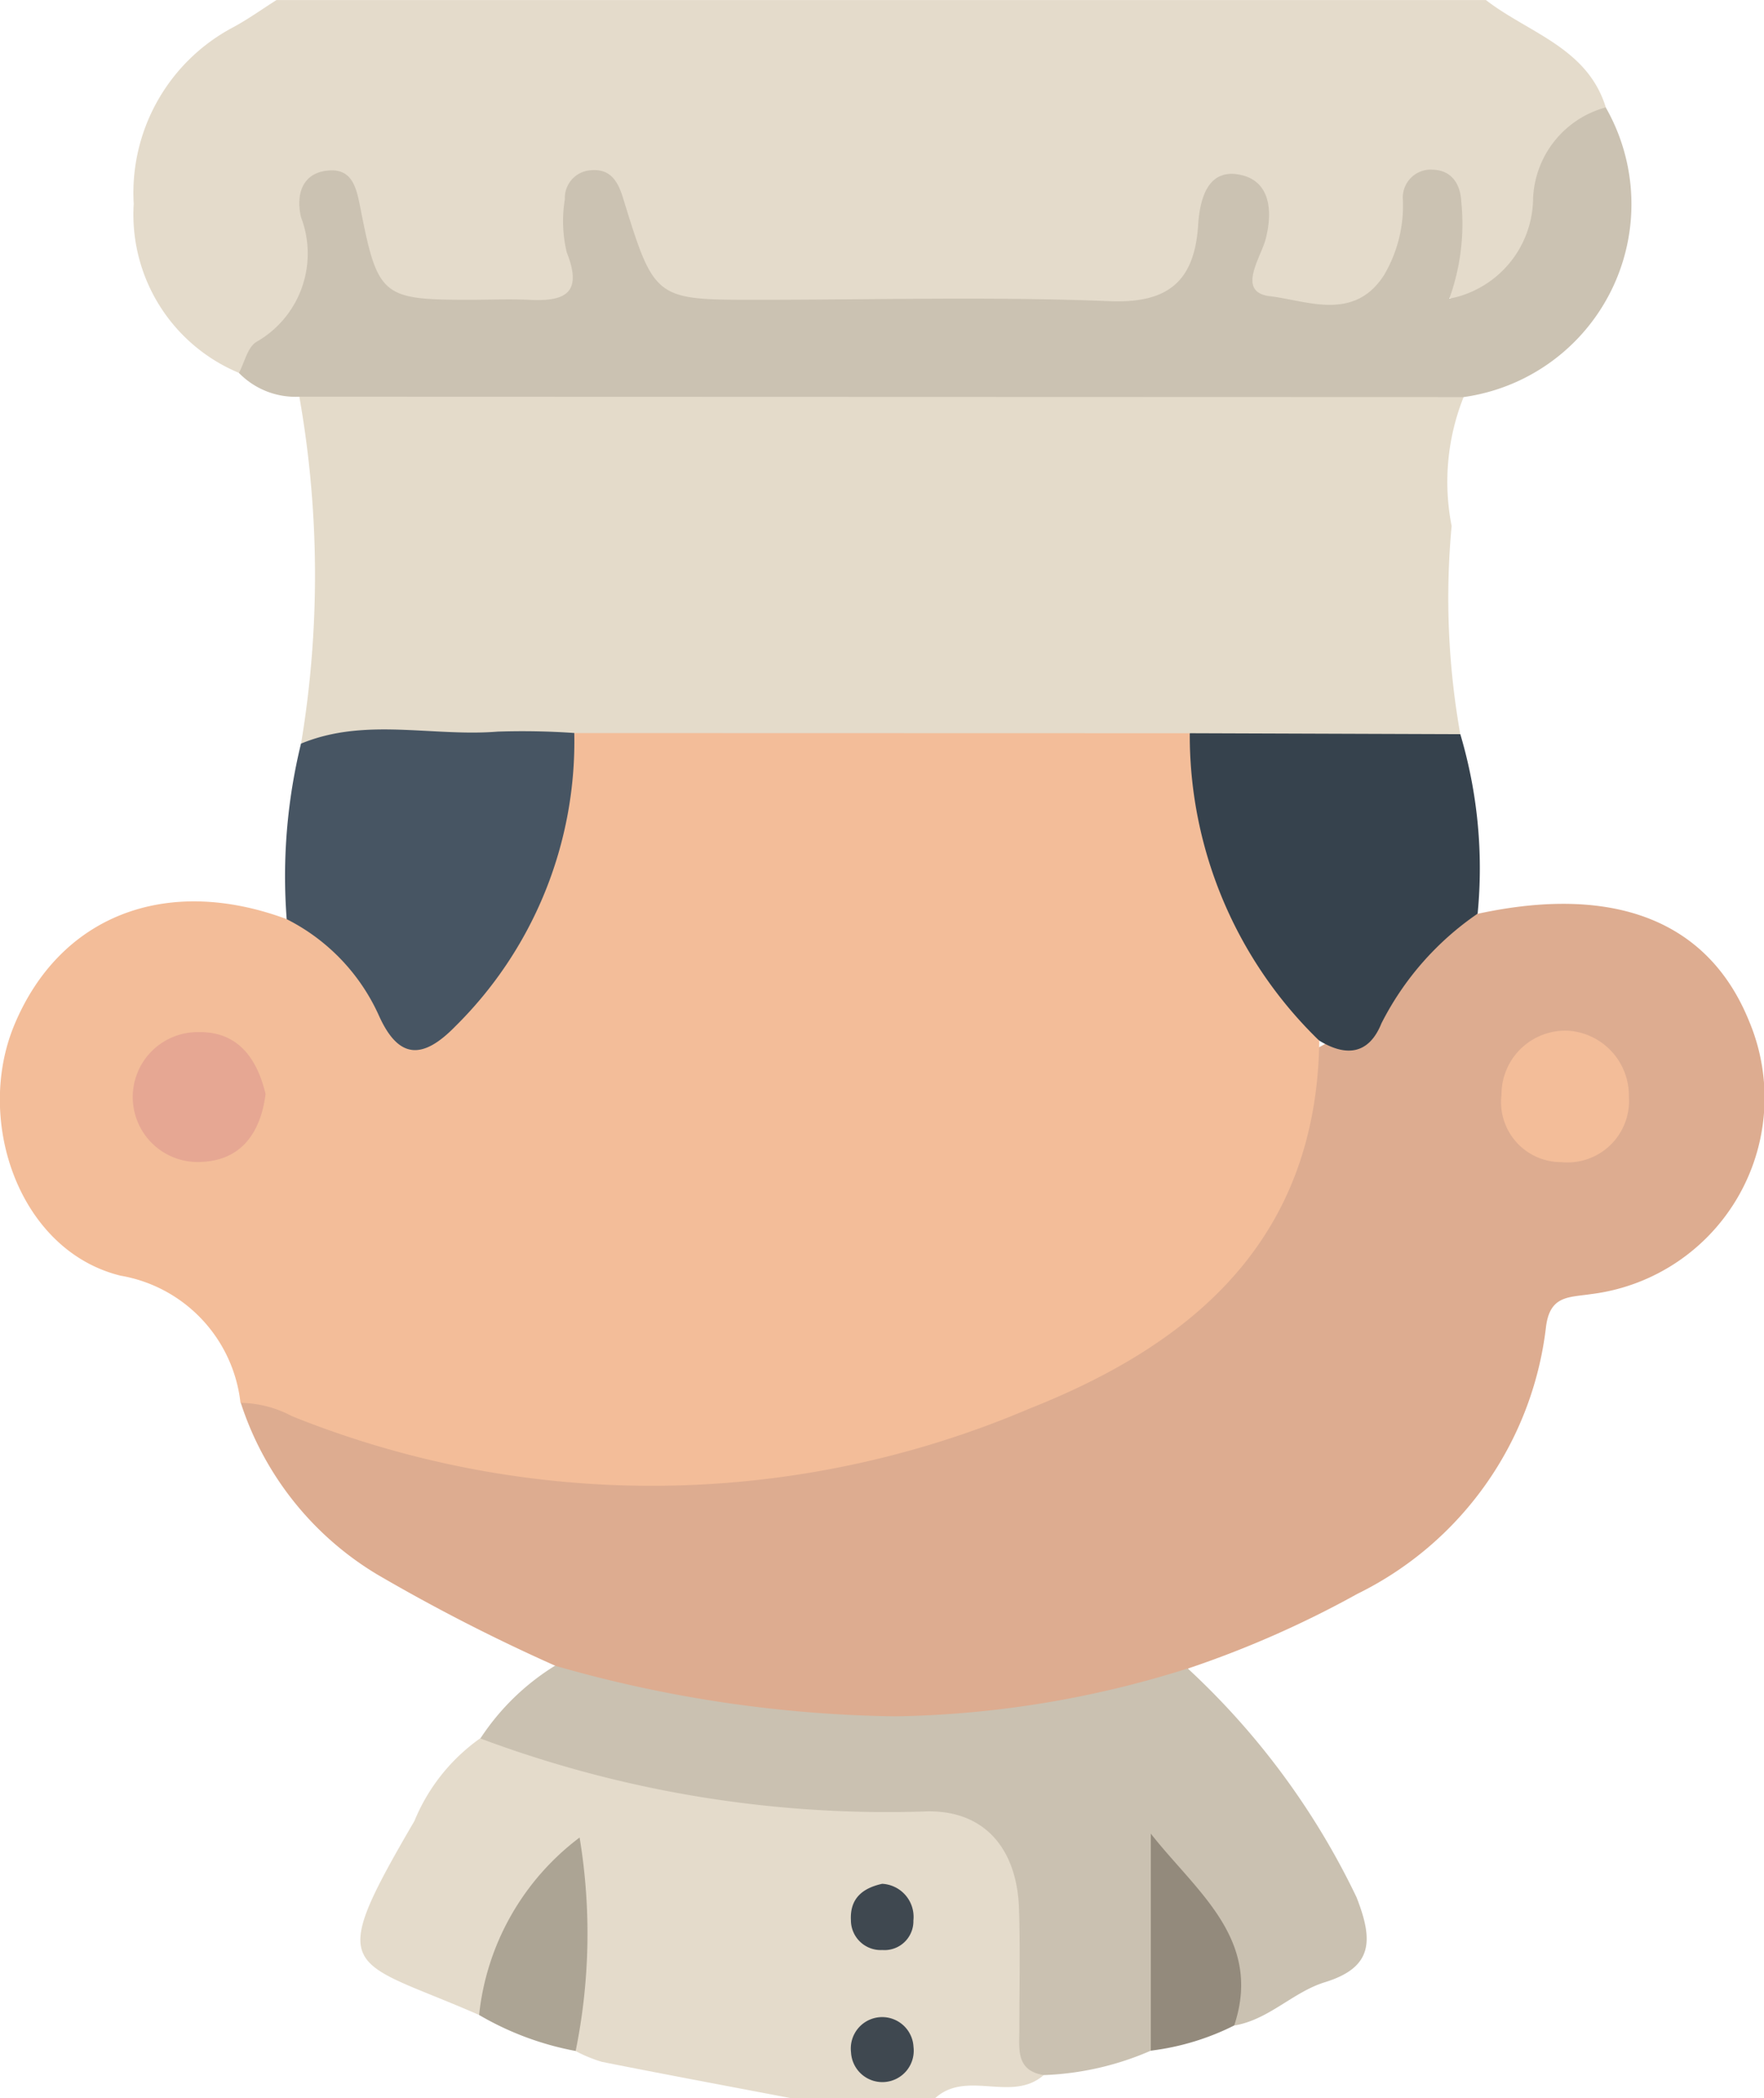 <svg id="Grupo_8308" data-name="Grupo 8308" xmlns="http://www.w3.org/2000/svg" width="33.177" height="39.447" viewBox="0 0 33.177 39.447">
  <path id="Trazado_10333" data-name="Trazado 10333" d="M146.15,352.1a3.224,3.224,0,0,1-1.982-3.178,3.521,3.521,0,0,1,1.851-3.31c.289-.153.557-.347.834-.522H169.6c.8.62,1.914.894,2.257,2.026a5.027,5.027,0,0,0-1.232,2.352,1.8,1.8,0,0,1-.485.879c-.287.317-.629.6-1.075.429-.4-.156-.267-.567-.262-.892a1.363,1.363,0,0,0-.178-.985c-.431.261-.337.738-.494,1.094a1.509,1.509,0,0,1-1.336,1.03c-1.505.135-1.731-.055-1.685-1.56.006-.184.022-.378-.2-.508-.436.057-.421.462-.488.755a1.589,1.589,0,0,1-1.8,1.326c-2.363-.015-4.726,0-7.089-.007-1.682-.005-1.864-.145-2.432-1.734a.644.644,0,0,0-.291-.4c-.341.28-.219.663-.167,1,.123.8-.251,1.111-.995,1.128-.413.01-.825.016-1.237.009-1.463-.024-1.714-.2-2.217-1.575a2.58,2.58,0,0,0-.167-.416c-.043-.074-.1-.109-.344-.1A2.7,2.7,0,0,1,146.15,352.1Z" transform="translate(-141.653 -345.089)" fill="#e4dbcb"/>
  <path id="Trazado_10334" data-name="Trazado 10334" d="M165.3,494.672c-2.456-1.078-2.924-.725-1.217-3.646a3.556,3.556,0,0,1,1.232-1.551c.444-.283.875-.084,1.294.058a18.838,18.838,0,0,0,6.3.982c2.14-.025,2.845.7,2.862,2.82a17.031,17.031,0,0,0,.147,2.468c-.6.524-1.447-.109-2.043.435h-2.7c-1.188-.227-2.377-.448-3.563-.684a2.68,2.68,0,0,1-.5-.206c-.164-1.1.041-2.217-.125-3.431C165.942,492.636,166.022,493.9,165.3,494.672Z" transform="translate(-156.289 -456.792)" fill="#e4dbcb"/>
  <path id="Trazado_10335" data-name="Trazado 10335" d="M159,434.727a34.476,34.476,0,0,1-3.344-1.713,5.868,5.868,0,0,1-2.569-3.228c.482-.388.928-.067,1.366.09a18.419,18.419,0,0,0,12.837-.066c3.188-1.151,5.47-3.039,5.893-6.619a3.928,3.928,0,0,0,1.815-1.7,1.8,1.8,0,0,1,1.355-.9c2.579-.557,4.338.139,5.1,2.015a3.717,3.717,0,0,1-2.969,5.135c-.425.064-.778.023-.85.623a6.418,6.418,0,0,1-3.55,5.014,19.122,19.122,0,0,1-3.177,1.4,1.642,1.642,0,0,1-1.218.709,18.962,18.962,0,0,1-9.847-.248A1.318,1.318,0,0,1,159,434.727Z" transform="translate(-148.558 -403.413)" fill="#ddac90"/>
  <path id="Trazado_10336" data-name="Trazado 10336" d="M158.012,383.343a19.262,19.262,0,0,0-.032-6.524,1.812,1.812,0,0,1,1.472-.378q9.479-.018,18.957,0a1.774,1.774,0,0,1,1.468.385,4.3,4.3,0,0,0-.225,2.423,14.619,14.619,0,0,0,.163,3.914,3.578,3.578,0,0,1-2.163.292c-1,.024-2,.035-3.006-.012-3.79.041-7.581.051-11.37,0A44.4,44.4,0,0,1,158.012,383.343Z" transform="translate(-152.35 -369.361)" fill="#e4dbca"/>
  <path id="Trazado_10337" data-name="Trazado 10337" d="M175.988,359.508l-21.9-.007a1.483,1.483,0,0,1-1.133-.447c.106-.2.161-.479.326-.582a1.911,1.911,0,0,0,.842-2.344c-.088-.361-.021-.809.472-.875s.569.315.648.719c.321,1.642.414,1.706,2.037,1.707.375,0,.751-.016,1.126,0,.666.035,1.026-.108.714-.893a2.518,2.518,0,0,1-.035-1,.52.52,0,0,1,.475-.541c.365-.04.517.187.617.513.593,1.923.6,1.921,2.52,1.921,2.214,0,4.43-.063,6.64.026,1.119.045,1.591-.4,1.658-1.429.035-.535.2-1.075.8-.945.535.115.614.641.472,1.2-.089.354-.562,1.006.082,1.081.688.081,1.586.485,2.148-.406a2.578,2.578,0,0,0,.35-1.4.525.525,0,0,1,.562-.573c.359.011.52.273.536.607a4.125,4.125,0,0,1-.226,1.818,1.936,1.936,0,0,0,1.576-1.881,1.852,1.852,0,0,1,1.366-1.715A3.662,3.662,0,0,1,175.988,359.508Z" transform="translate(-148.461 -352.043)" fill="#cbc2b2"/>
  <path id="Trazado_10338" data-name="Trazado 10338" d="M174.447,483.892a24.2,24.2,0,0,0,6.4.952,19.146,19.146,0,0,0,5.5-.9,14.21,14.21,0,0,1,3.174,4.3c.322.819.308,1.322-.6,1.6-.6.187-1.053.706-1.7.812a5.584,5.584,0,0,0-1.2-2.911c-.291,1.139.253,2.323-.364,3.382a5.511,5.511,0,0,1-2.012.461c-.54-.08-.464-.5-.465-.865,0-.75.017-1.5-.006-2.249-.035-1.16-.67-1.894-1.8-1.841a21.839,21.839,0,0,1-8.331-1.373A4.507,4.507,0,0,1,174.447,483.892Z" transform="translate(-164.008 -452.578)" fill="#cac1b1"/>
  <path id="Trazado_10339" data-name="Trazado 10339" d="M231.045,406.189l5.084.018a8.826,8.826,0,0,1,.326,3.374,5.521,5.521,0,0,0-1.809,2.062c-.235.584-.661.633-1.166.327-1.552-.731-2-2.235-2.449-3.677C230.83,407.643,230.392,406.88,231.045,406.189Z" transform="translate(-208.664 -392.405)" fill="#36424d"/>
  <path id="Trazado_10340" data-name="Trazado 10340" d="M228.965,501.98V497.9c.859,1.094,2.108,1.985,1.569,3.606A4.768,4.768,0,0,1,228.965,501.98Z" transform="translate(-207.321 -463.429)" fill="#938a7c"/>
  <path id="Trazado_10341" data-name="Trazado 10341" d="M155.4,406.178a7.986,7.986,0,0,0,2.436,5.781c-.051,3.7-2.32,5.678-5.456,6.918a18.128,18.128,0,0,1-13.868.139,2.1,2.1,0,0,0-.966-.249,2.732,2.732,0,0,0-2.254-2.391c-1.908-.467-2.748-2.913-2-4.712.854-2.053,2.854-2.831,5.121-1.992.955-.029,1.337.69,1.761,1.353.559.876.82.908,1.5.144a7.819,7.819,0,0,0,1.809-3.82,2.258,2.258,0,0,1,.334-1.174Z" transform="translate(-133.023 -392.394)" fill="#f3bd99"/>
  <path id="Trazado_10342" data-name="Trazado 10342" d="M162.289,405.95a7.527,7.527,0,0,1-2.243,5.52c-.605.618-1.058.618-1.428-.2a3.753,3.753,0,0,0-1.738-1.82,10.521,10.521,0,0,1,.269-3.3c1.207-.5,2.469-.126,3.7-.226A14.1,14.1,0,0,1,162.289,405.95Z" transform="translate(-151.488 -392.17)" fill="#475563"/>
  <path id="Trazado_10343" data-name="Trazado 10343" d="M172.967,501.55a4.8,4.8,0,0,1,1.89-3.336,11.064,11.064,0,0,1-.074,4.013A5.631,5.631,0,0,1,172.967,501.55Z" transform="translate(-163.956 -463.67)" fill="#aca494"/>
  <path id="Trazado_10344" data-name="Trazado 10344" d="M204.545,502.068a.623.623,0,0,1,.587.689.543.543,0,0,1-.583.556.561.561,0,0,1-.592-.555C203.934,502.344,204.174,502.15,204.545,502.068Z" transform="translate(-187.953 -466.654)" fill="#3f4850"/>
  <path id="Trazado_10345" data-name="Trazado 10345" d="M205.137,513.734a.59.59,0,1,1-1.175.1.59.59,0,1,1,1.175-.1Z" transform="translate(-187.956 -475.253)" fill="#3f4850"/>
  <path id="Trazado_10346" data-name="Trazado 10346" d="M259.486,430.99a1.224,1.224,0,0,1,1.107,1.234,1.157,1.157,0,0,1-1.271,1.234,1.128,1.128,0,0,1-1.125-1.264A1.2,1.2,0,0,1,259.486,430.99Z" transform="translate(-229.957 -411.611)" fill="#f3bd99"/>
  <path id="Trazado_10347" data-name="Trazado 10347" d="M146.668,432.263c-.095.734-.461,1.239-1.192,1.274a1.221,1.221,0,1,1-.078-2.439C146.146,431.081,146.508,431.59,146.668,432.263Z" transform="translate(-141.673 -411.695)" fill="#e6a793"/>
</svg>

